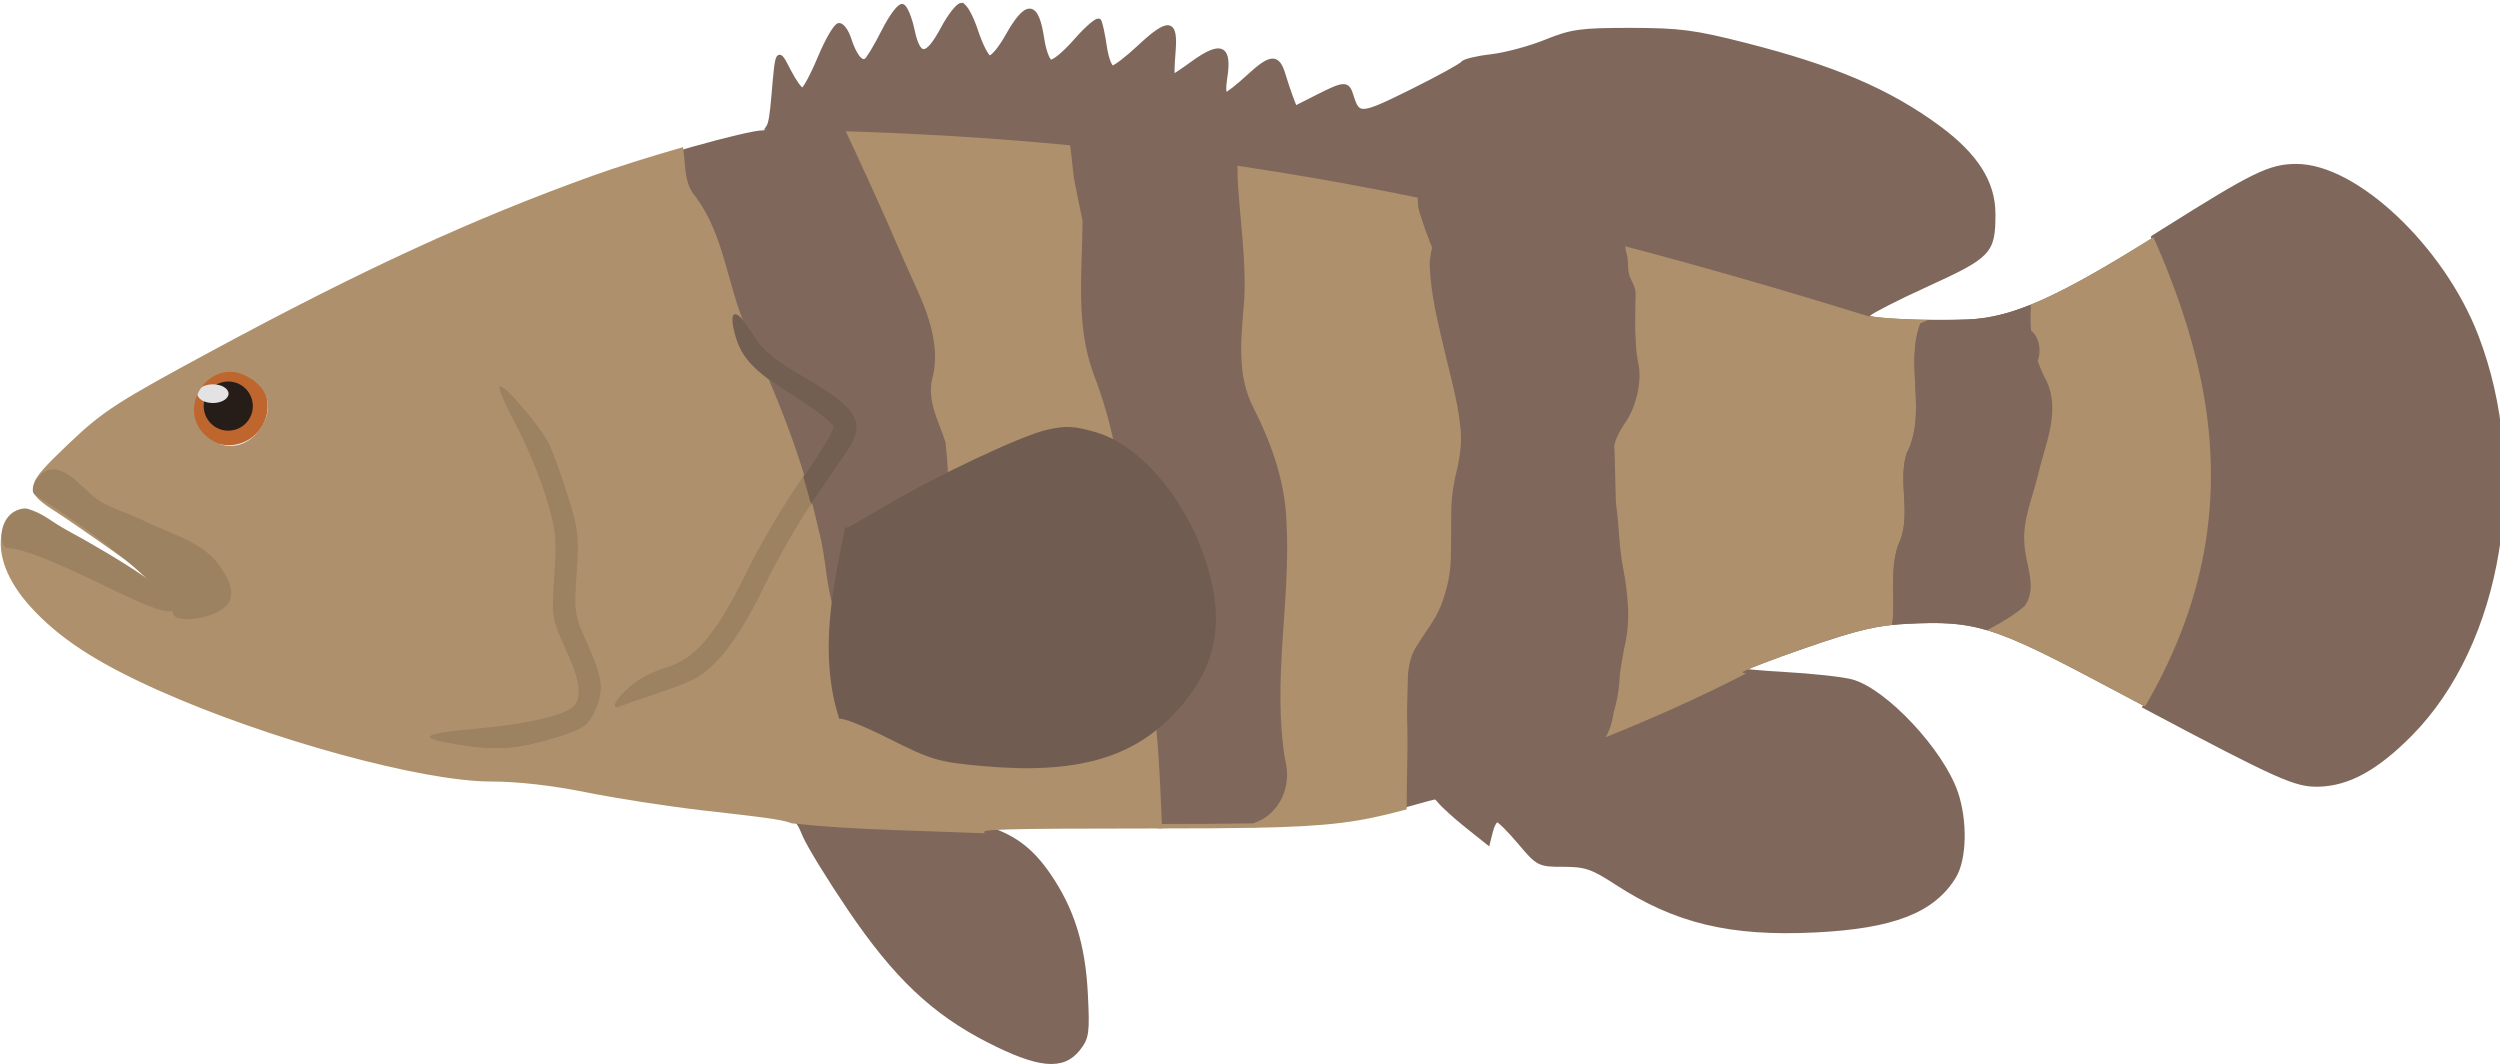 <?xml version="1.0" encoding="UTF-8" standalone="no"?>
<!-- Created with Inkscape (http://www.inkscape.org/) -->

<svg
   width="148.039mm"
   height="63.004mm"
   viewBox="0 0 148.039 63.004"
   version="1.1"
   id="svg5"
   sodipodi:docname="grouper.svg"
   inkscape:version="1.1 (c68e22c387, 2021-05-23)"
   xmlns:inkscape="http://www.inkscape.org/namespaces/inkscape"
   xmlns:sodipodi="http://sodipodi.sourceforge.net/DTD/sodipodi-0.dtd"
   xmlns="http://www.w3.org/2000/svg"
   xmlns:svg="http://www.w3.org/2000/svg">
  <sodipodi:namedview
     id="namedview7"
     pagecolor="#ffffff"
     bordercolor="#666666"
     borderopacity="1.0"
     inkscape:pageshadow="2"
     inkscape:pageopacity="0.0"
     inkscape:pagecheckerboard="0"
     inkscape:document-units="mm"
     showgrid="false"
     inkscape:zoom="0.70710678"
     inkscape:cx="661.14484"
     inkscape:cy="249.60869"
     inkscape:window-width="1920"
     inkscape:window-height="1009"
     inkscape:window-x="-8"
     inkscape:window-y="-8"
     inkscape:window-maximized="1"
     inkscape:current-layer="layer1"
     fit-margin-top="0"
     fit-margin-left="0"
     fit-margin-right="0"
     fit-margin-bottom="0" />
  <defs
     id="defs2" />
  <g
     inkscape:label="Layer 1"
     inkscape:groupmode="layer"
     id="layer1"
     transform="translate(-27.609,-106.608)">
    <path
       id="path21"
       style="fill:#7f685b;fill-opacity:1;stroke:#7f685b;stroke-width:1;stroke-opacity:1"
       d="m 585.373,455.324 c 0.692,1.574 1.393,3.142 2.053,4.742 0.996,2.415 1.95,4.86 2.852,7.334 0.902,2.474 1.749,4.975 2.531,7.508 0.782,2.532 1.498,5.094 2.135,7.686 0.637,2.591 1.195,5.211 1.662,7.861 0.467,2.65 0.842,5.33 1.113,8.039 0.271,2.709 0.437,5.449 0.486,8.217 0.05,2.768 -0.016,5.565 -0.213,8.393 -0.197,2.827 -0.523,5.685 -0.992,8.572 -0.469,2.887 -1.08,5.803 -1.846,8.75 -0.766,2.947 -1.688,5.923 -2.777,8.93 -1.089,3.006 -2.344,6.041 -3.781,9.107 -1.437,3.066 -3.055,6.163 -4.865,9.289 -0.078,0.135 -0.181,0.273 -0.26,0.408 30.114,15.992 33.733,17.53 38.725,17.43 6.658,-0.134 12.956,-3.579 20.539,-11.236 20.158,-20.354 26.487,-58.579 14.742,-89.033 -7.574,-19.641 -26.902,-37.893 -40.127,-37.893 -5.918,0 -9.46,1.729 -29.863,14.576 -0.73,0.459 -1.409,0.88 -2.113,1.32 z"
       transform="scale(0.265)" />
    <path
       id="path2840"
       style="fill:#7f685b;fill-opacity:1;stroke:#7f685b;stroke-width:0.265;stroke-opacity:1"
       d="m 130.271,146.257 c -0.645,0.331 -1.291,0.656 -1.936,0.967 -0.764,0.368 -1.529,0.724 -2.293,1.069 -1.529,0.689 -3.057,1.333 -4.586,1.948 -1.529,0.615 -3.057,1.2 -4.585,1.771 -1.505,0.562 -3.01,1.109 -4.515,1.656 0.198,0.031 0.316,0.151 0.492,0.366 0.228,0.278 0.966,0.946 1.641,1.484 l 1.226,0.978 0.168,-0.668 c 0.092,-0.368 0.266,-0.669 0.386,-0.669 0.12,0 0.72,0.595 1.333,1.323 1.095,1.298 1.143,1.323 2.603,1.323 1.287,0 1.705,0.142 3.108,1.056 3.531,2.3 6.757,3.076 11.778,2.831 4.605,-0.225 6.977,-1.145 8.224,-3.19 0.625,-1.025 0.674,-3.292 0.106,-4.95 -0.848,-2.475 -4.183,-6.037 -6.165,-6.585 -0.533,-0.147 -2.369,-0.347 -4.08,-0.443 -1.328,-0.075 -2.46,-0.182 -2.904,-0.268 z" />
    <path
       style="fill:#957d5d;fill-opacity:0.992;stroke:none;stroke-width:0.265px;stroke-linecap:butt;stroke-linejoin:miter;stroke-opacity:1"
       d="m 53.32,127.407 25.07,-5.426 1.684,10.851 -11.599,17.399 -14.593,2.058 -4.303,-2.058 z"
       id="path59905" />
    <path
       id="path3182"
       style="fill:#7f685b;fill-opacity:1;stroke:none;stroke-width:1;stroke-opacity:1"
       d="m 275.832,430.816 c -0.309,0.462 -0.699,0.611 -1.23,0.611 -3.527,0 -25.593,6.195 -37.965,10.658 -26.908,9.708 -51.041,20.813 -84.783,39.016 -21.475,11.585 -24.399,13.482 -32.127,20.854 -9.666,9.22 -9.773,9.853 -2.482,14.477 3.266,2.071 27.297,18.713 28.26,20.693 0.612,1.257 -20.088,-11.157 -22.768,-12.07 -5.889,-2.007 -16.665,-8.148 -17.625,-3.775 -1.057,4.815 1.124,10.55 6.133,16.121 6.299,7.006 14.627,12.468 28.422,18.641 24.485,10.956 58.845,20.387 74.275,20.387 5.931,0 13.719,0.883 21.25,2.408 6.538,1.324 18.187,3.134 25.887,4.021 12.517,1.443 17.668,1.949 20.145,2.924 3.563,0.379 7.154,0.685 10.775,0.914 3.879,0.245 7.784,0.421 11.701,0.568 6.805,0.256 13.635,0.448 20.43,0.73 -2.327,-0.87 4.743,-1.066 35.1,-1.066 40.569,0 45.697,-0.422 62.283,-5.123 2.839,-0.805 4.22,-1.159 5.139,-1.014 5.688,-2.067 11.378,-4.135 17.066,-6.258 5.777,-2.156 11.553,-4.369 17.33,-6.693 5.777,-2.324 11.555,-4.76 17.332,-7.363 2.889,-1.302 5.777,-2.647 8.666,-4.039 2.439,-1.176 4.879,-2.407 7.318,-3.656 -0.485,-0.093 -0.785,-0.18 -0.785,-0.254 3.1e-4,-0.33 6.413,-2.815 14.25,-5.521 11.479,-3.964 15.871,-4.998 22.586,-5.324 15.487,-0.752 19.104,0.41 46.26,14.869 2.542,1.353 4.563,2.423 6.797,3.609 0.079,-0.135 0.182,-0.273 0.26,-0.408 1.811,-3.126 3.428,-6.223 4.865,-9.289 1.437,-3.066 2.692,-6.101 3.781,-9.107 1.089,-3.006 2.011,-5.983 2.777,-8.93 0.766,-2.947 1.377,-5.863 1.846,-8.75 0.469,-2.887 0.795,-5.745 0.992,-8.572 0.197,-2.828 0.263,-5.624 0.213,-8.393 -0.05,-2.768 -0.215,-5.508 -0.486,-8.217 -0.271,-2.709 -0.647,-5.389 -1.113,-8.039 -0.467,-2.65 -1.025,-5.27 -1.662,-7.861 -0.637,-2.591 -1.353,-5.153 -2.135,-7.686 -0.782,-2.532 -1.63,-5.034 -2.531,-7.508 -0.902,-2.474 -1.856,-4.919 -2.852,-7.334 -0.66,-1.6 -1.361,-3.168 -2.053,-4.742 -21.718,13.562 -31.616,17.927 -41.346,18.346 -8.98,0.386 -22.449,-0.227 -22.449,-1.023 0,-0.042 0.07,-0.114 0.174,-0.201 -4.444,-1.366 -8.895,-2.72 -13.361,-4.057 -4.632,-1.386 -9.279,-2.755 -13.947,-4.102 -4.669,-1.347 -9.359,-2.672 -14.076,-3.973 -4.717,-1.3 -9.462,-2.576 -14.24,-3.822 -4.778,-1.246 -9.59,-2.462 -14.441,-3.646 -4.851,-1.184 -9.741,-2.335 -14.678,-3.449 -4.937,-1.115 -9.919,-2.193 -14.953,-3.23 -5.034,-1.037 -10.122,-2.034 -15.266,-2.986 -2.572,-0.476 -5.158,-0.943 -7.76,-1.396 -2.602,-0.454 -5.219,-0.894 -7.852,-1.324 -2.633,-0.43 -5.281,-0.848 -7.947,-1.254 -2.666,-0.406 -5.349,-0.8 -8.049,-1.18 -2.7,-0.38 -5.418,-0.746 -8.154,-1.1 -2.736,-0.354 -5.49,-0.693 -8.264,-1.02 -2.773,-0.326 -5.565,-0.64 -8.377,-0.938 -2.812,-0.298 -5.645,-0.581 -8.498,-0.85 -2.853,-0.269 -5.725,-0.522 -8.619,-0.76 -2.895,-0.238 -5.812,-0.461 -8.75,-0.668 -2.938,-0.207 -5.898,-0.399 -8.881,-0.574 -2.983,-0.175 -5.99,-0.333 -9.02,-0.475 -3.03,-0.142 -6.082,-0.267 -9.16,-0.375 -3.078,-0.108 -6.179,-0.197 -9.307,-0.27 -3.127,-0.073 -6.281,-0.129 -9.459,-0.166 -0.946,-0.011 -1.911,-0.008 -2.861,-0.016 z m -7.344,41.688 c 0.021,6.6e-4 0.043,0.003 0.065,0.006 0.702,0.091 1.892,1.322 3.383,3.668 2.962,4.662 4.501,5.969 12.643,10.746 11.741,6.889 13.3,9.877 8.672,16.615 -1.28,1.864 -4.874,7.11 -7.986,11.658 -3.112,4.548 -7.84,12.873 -10.508,18.5 -2.868,6.05 -6.703,12.275 -9.383,15.232 -3.892,4.294 -5.718,5.399 -12.914,7.822 -4.61,1.552 -8.943,3.052 -9.631,3.332 -2.392,0.976 -1.228,-1.467 2.084,-4.375 1.834,-1.61 5.429,-3.515 7.99,-4.232 6.538,-1.83 11.307,-7.431 18.002,-21.145 3.062,-6.272 8.756,-15.891 12.652,-21.375 3.896,-5.484 6.957,-10.602 6.803,-11.373 -0.154,-0.771 -4.308,-3.935 -9.23,-7.029 -9.098,-5.72 -11.752,-8.748 -13.031,-14.877 -0.433,-2.074 -0.27,-3.124 0.33,-3.172 0.02,-0.002 0.04,-0.003 0.06,-0.002 z m -112.881,12.373 c 1.241,0.008 2.551,0.316 3.881,1.004 5.669,2.931 6.7,8.482 2.502,13.471 -3.106,3.692 -7.801,4.131 -11.664,1.092 -6.792,-5.343 -2.064,-15.379 5.033,-15.564 0.082,-0.002 0.165,-0.002 0.248,-0.002 z m 60.379,4.225 c 1.289,0.022 8.827,8.82 10.85,12.826 0.833,1.65 2.722,6.825 4.197,11.5 2.402,7.609 2.614,9.443 2.027,17.5 -0.626,8.602 -0.518,9.303 2.432,15.844 3.504,7.769 3.761,10.432 1.475,15.25 -1.383,2.914 -2.551,3.685 -8.25,5.449 -8.525,2.639 -13.115,3.04 -21.102,1.838 -10.881,-1.637 -9.937,-2.526 4.029,-3.793 11.135,-1.01 19.732,-3.166 21.078,-5.287 1.497,-2.359 0.894,-5.759 -2.229,-12.572 -2.971,-6.482 -3.06,-7.075 -2.438,-16.229 0.581,-8.536 0.377,-10.363 -2.004,-18 -1.458,-4.675 -4.437,-11.791 -6.623,-15.814 -2.186,-4.023 -3.813,-7.802 -3.615,-8.396 0.027,-0.081 0.086,-0.117 0.172,-0.115 z"
       transform="scale(0.265)"
       sodipodi:nodetypes="sssssssssssssscsscsscsssscsscscssssssssssssscsscssssssssssssssssssssssscssssssssssssssssssssscssssscssssssssssssssss" />
    <circle
       style="fill:#e7e7e7;fill-opacity:1;stroke:none;stroke-width:0;stroke-linecap:round;stroke-linejoin:round;stroke-opacity:1;paint-order:stroke fill markers"
       id="path67798"
       cx="41.077"
       cy="130.704"
       r="2.514" />
    <circle
       style="fill:#be662e;fill-opacity:1;stroke:none;stroke-width:0;stroke-linecap:round;stroke-linejoin:round;stroke-opacity:1;paint-order:stroke fill markers"
       id="path67798-8"
       cx="41.143"
       cy="130.655"
       r="2.315" />
    <circle
       style="fill:#261d18;fill-opacity:1;stroke:none;stroke-width:0;stroke-linecap:round;stroke-linejoin:round;stroke-opacity:1;paint-order:stroke fill markers"
       id="path67798-8-1"
       cx="41.126"
       cy="130.655"
       r="1.455" />
    <ellipse
       style="fill:#e3e3e3;fill-opacity:1;stroke:none;stroke-width:0;stroke-linecap:round;stroke-linejoin:round;stroke-opacity:1;paint-order:stroke fill markers"
       id="path67798-8-1-9"
       cx="40.217"
       cy="129.919"
       rx="0.926"
       ry="0.554" />
    <path
       id="path1869"
       style="fill:#7f685b;fill-opacity:1;stroke:#7f685b;stroke-width:0.265;stroke-opacity:1"
       d="m 85.759,155.573 c -1.798,-0.075 -3.605,-0.126 -5.405,-0.193 -1.036,-0.039 -2.07,-0.086 -3.096,-0.15 -0.958,-0.06 -1.908,-0.141 -2.851,-0.242 0.542,0.213 0.602,0.512 0.866,1.108 0.281,0.636 1.481,2.586 2.665,4.334 2.706,3.993 4.947,6.117 8.209,7.785 h 5.16e-4 c 2.967,1.516 4.386,1.652 5.297,0.504 0.526,-0.663 0.566,-0.95 0.451,-3.241 -0.147,-2.929 -0.803,-5.024 -2.213,-7.074 -1.041,-1.513 -2.12,-2.303 -3.816,-2.794 -0.044,-0.013 -0.076,-0.025 -0.107,-0.036 z" />
    <path
       id="path85253"
       style="fill:#ae916c;fill-opacity:1;stroke:none;stroke-width:1;stroke-opacity:1"
       d="m 526.994,541.949 c 0.078,-0.578 0.153,-1.156 0.193,-1.738 0.053,-0.765 0.079,-1.535 0.088,-2.305 0.018,-1.54 -0.026,-3.085 -0.039,-4.625 -0.007,-0.77 -0.006,-1.539 0.016,-2.305 0.021,-0.766 0.062,-1.53 0.135,-2.289 0.073,-0.759 0.177,-1.513 0.326,-2.262 0.149,-0.749 0.342,-1.492 0.59,-2.229 0.202,-0.405 0.378,-0.813 0.531,-1.225 0.153,-0.411 0.284,-0.826 0.395,-1.242 0.111,-0.417 0.201,-0.837 0.275,-1.258 0.074,-0.421 0.131,-0.845 0.174,-1.27 0.086,-0.85 0.116,-1.705 0.113,-2.566 -0.003,-0.861 -0.039,-1.727 -0.084,-2.594 -0.045,-0.867 -0.101,-1.736 -0.143,-2.604 -0.041,-0.868 -0.068,-1.735 -0.059,-2.598 0.009,-0.863 0.054,-1.722 0.16,-2.574 0.053,-0.426 0.121,-0.851 0.207,-1.273 0.086,-0.423 0.19,-0.843 0.314,-1.262 0.297,-0.573 0.557,-1.151 0.781,-1.734 0.224,-0.583 0.414,-1.17 0.574,-1.762 0.161,-0.592 0.291,-1.187 0.396,-1.787 0.106,-0.6 0.188,-1.204 0.248,-1.811 0.06,-0.606 0.1,-1.215 0.123,-1.826 0.023,-0.612 0.029,-1.226 0.025,-1.842 -0.008,-1.231 -0.063,-2.471 -0.127,-3.711 -0.064,-1.24 -0.138,-2.481 -0.186,-3.721 -0.048,-1.239 -0.069,-2.475 -0.027,-3.703 0.021,-0.614 0.059,-1.226 0.115,-1.836 0.057,-0.61 0.133,-1.217 0.234,-1.82 0.102,-0.604 0.229,-1.204 0.385,-1.801 0.156,-0.597 0.34,-1.189 0.559,-1.777 0.628,-0.28 1.257,-0.56 1.885,-0.84 -7.019,-0.1 -13.596,-0.56 -13.596,-1.115 0,-0.042 0.07,-0.114 0.174,-0.201 -4.444,-1.366 -8.895,-2.72 -13.361,-4.057 -4.632,-1.386 -9.279,-2.755 -13.947,-4.102 -4.669,-1.347 -9.359,-2.672 -14.076,-3.973 -4.352,-1.2 -8.734,-2.372 -13.137,-3.525 0.033,0.172 0.078,0.332 0.102,0.516 0.117,0.911 0.388,1.772 0.549,2.672 0.068,0.596 0.079,1.197 0.107,1.797 0.029,0.6 0.075,1.197 0.213,1.785 0.134,0.486 0.335,0.942 0.549,1.393 0.214,0.451 0.441,0.897 0.629,1.363 0.065,0.222 0.15,0.439 0.193,0.666 0.119,0.619 0.12,1.249 0.098,1.881 -0.023,0.632 -0.069,1.264 -0.045,1.887 -0.026,2.102 -0.076,4.207 0.004,6.309 0.043,0.972 0.081,1.944 0.154,2.914 0.074,0.97 0.184,1.937 0.371,2.895 0.076,0.404 0.273,1.421 0.32,1.824 0.086,0.746 0.097,1.498 0.057,2.248 -0.041,0.75 -0.133,1.499 -0.252,2.236 -0.133,0.72 -0.292,1.433 -0.482,2.135 -0.19,0.702 -0.411,1.392 -0.672,2.066 -0.261,0.675 -0.561,1.334 -0.906,1.973 -0.345,0.638 -0.736,1.255 -1.18,1.848 -0.388,0.639 -0.783,1.281 -1.131,1.947 -0.174,0.333 -0.335,0.673 -0.479,1.02 -0.143,0.347 -0.268,0.701 -0.367,1.066 -0.07,0.259 -0.126,0.52 -0.176,0.783 0.058,0.653 0.1,1.308 0.109,1.967 0.083,3.473 0.18,6.945 0.27,10.418 0.151,1.468 0.311,2.935 0.48,4.402 0.141,1.775 0.259,3.557 0.43,5.332 0.085,0.887 0.183,1.772 0.305,2.654 0.121,0.883 0.265,1.762 0.441,2.637 0.275,1.423 0.499,2.854 0.676,4.291 0.176,1.437 0.305,2.879 0.387,4.326 0.033,0.755 0.044,1.509 0.029,2.262 -0.015,0.753 -0.055,1.503 -0.121,2.252 -0.066,0.749 -0.16,1.495 -0.281,2.238 -0.122,0.743 -0.272,1.483 -0.453,2.219 -0.372,1.996 -0.721,3.994 -1.023,6 -0.009,0.496 -0.027,0.992 -0.062,1.488 -0.1,1.194 -0.251,2.38 -0.465,3.555 -0.214,1.175 -0.491,2.337 -0.844,3.482 -0.109,0.615 -0.221,1.229 -0.34,1.842 -0.182,0.739 -0.422,1.455 -0.705,2.152 -0.208,0.512 -0.46,1.005 -0.709,1.5 5.123,-2.084 10.246,-4.244 15.369,-6.553 2.889,-1.302 5.777,-2.647 8.666,-4.039 2.439,-1.176 4.879,-2.407 7.318,-3.656 -0.485,-0.093 -0.785,-0.18 -0.785,-0.254 3.1e-4,-0.33 6.413,-2.815 14.25,-5.521 9.43,-3.257 14.084,-4.523 19.166,-5.057 z"
       transform="scale(0.265)" />
    <path
       id="path90616"
       style="fill:#7f685b;fill-opacity:1;stroke:none;stroke-width:1;stroke-opacity:1"
       d="m 548.188,543.125 c 0.443,-0.237 0.888,-0.471 1.328,-0.713 0.631,-0.346 1.258,-0.698 1.877,-1.061 0.618,-0.363 1.229,-0.737 1.826,-1.125 0.598,-0.388 1.183,-0.791 1.752,-1.215 0.569,-0.423 1.12,-0.866 1.652,-1.334 0.183,-0.255 0.344,-0.514 0.484,-0.777 0.141,-0.263 0.261,-0.529 0.363,-0.799 0.102,-0.27 0.186,-0.543 0.254,-0.818 0.068,-0.276 0.117,-0.553 0.154,-0.834 0.074,-0.561 0.092,-1.134 0.068,-1.711 -0.024,-0.577 -0.087,-1.16 -0.176,-1.746 -0.177,-1.173 -0.453,-2.358 -0.697,-3.529 -0.122,-0.586 -0.236,-1.167 -0.326,-1.742 -0.09,-0.575 -0.156,-1.145 -0.182,-1.703 -0.067,-0.7 -0.086,-1.395 -0.066,-2.086 0.02,-0.691 0.078,-1.379 0.168,-2.062 0.09,-0.684 0.211,-1.365 0.354,-2.043 0.142,-0.678 0.306,-1.354 0.484,-2.027 0.357,-1.348 0.768,-2.688 1.166,-4.027 0.398,-1.34 0.783,-2.678 1.086,-4.021 0.39,-1.63 0.883,-3.285 1.357,-4.957 0.237,-0.836 0.469,-1.676 0.682,-2.518 0.212,-0.842 0.405,-1.686 0.562,-2.531 0.158,-0.845 0.281,-1.692 0.354,-2.537 0.036,-0.423 0.059,-0.845 0.068,-1.268 0.009,-0.422 0.004,-0.842 -0.018,-1.264 -0.022,-0.421 -0.059,-0.842 -0.115,-1.262 -0.056,-0.42 -0.13,-0.839 -0.225,-1.258 -0.095,-0.418 -0.209,-0.836 -0.346,-1.252 -0.137,-0.416 -0.296,-0.832 -0.479,-1.246 -0.414,-0.774 -0.796,-1.558 -1.143,-2.35 -0.347,-0.792 -0.659,-1.591 -0.938,-2.398 0.117,-0.299 0.207,-0.611 0.273,-0.928 0.066,-0.317 0.107,-0.64 0.125,-0.965 0.018,-0.325 0.015,-0.651 -0.012,-0.973 -0.026,-0.322 -0.074,-0.638 -0.143,-0.945 -0.069,-0.308 -0.158,-0.606 -0.266,-0.889 -0.108,-0.283 -0.235,-0.55 -0.379,-0.797 -0.144,-0.247 -0.305,-0.473 -0.482,-0.674 -0.178,-0.2 -0.372,-0.375 -0.58,-0.518 -0.076,-0.78 -0.121,-1.565 -0.135,-2.357 -0.013,-0.792 0.005,-1.592 0.059,-2.396 0.02,-0.385 -0.003,-0.74 -0.045,-1.082 -5.327,2.152 -9.634,3.099 -13.908,3.283 -2.711,0.117 -5.819,0.135 -8.854,0.092 -0.628,0.28 -1.257,0.56 -1.885,0.84 -0.219,0.588 -0.403,1.181 -0.559,1.777 -0.156,0.597 -0.283,1.197 -0.385,1.801 -0.102,0.604 -0.178,1.211 -0.234,1.82 -0.057,0.61 -0.094,1.222 -0.115,1.836 -0.042,1.228 -0.02,2.464 0.027,3.703 0.048,1.239 0.121,2.48 0.186,3.721 0.064,1.24 0.119,2.48 0.127,3.711 0.004,0.616 -0.002,1.23 -0.025,1.842 -0.023,0.612 -0.063,1.22 -0.123,1.826 -0.06,0.606 -0.142,1.211 -0.248,1.811 -0.106,0.6 -0.236,1.195 -0.396,1.787 -0.161,0.592 -0.35,1.179 -0.574,1.762 -0.224,0.583 -0.484,1.162 -0.781,1.734 -0.125,0.418 -0.229,0.839 -0.314,1.262 -0.086,0.423 -0.154,0.847 -0.207,1.273 -0.106,0.852 -0.151,1.711 -0.16,2.574 -0.009,0.863 0.017,1.73 0.059,2.598 0.041,0.868 0.097,1.736 0.143,2.604 0.045,0.867 0.081,1.733 0.084,2.594 0.003,0.861 -0.027,1.717 -0.113,2.566 -0.043,0.425 -0.1,0.848 -0.174,1.27 -0.074,0.421 -0.165,0.841 -0.275,1.258 -0.111,0.417 -0.241,0.831 -0.395,1.242 -0.153,0.411 -0.33,0.819 -0.531,1.225 -0.248,0.736 -0.441,1.48 -0.59,2.229 -0.149,0.749 -0.253,1.503 -0.326,2.262 -0.073,0.759 -0.114,1.523 -0.135,2.289 -0.021,0.766 -0.022,1.535 -0.016,2.305 0.013,1.54 0.058,3.085 0.039,4.625 -0.009,0.77 -0.035,1.539 -0.088,2.305 -0.04,0.582 -0.116,1.16 -0.193,1.738 1.104,-0.116 2.222,-0.209 3.42,-0.268 7.327,-0.356 12.011,-0.263 17.773,1.443 z"
       transform="scale(0.265)" />
    <path
       id="path90614"
       style="fill:#ae916c;fill-opacity:1;stroke:none;stroke-width:1;stroke-opacity:1"
       d="m 585.373,455.324 c -12.178,7.605 -20.638,12.316 -27.438,15.062 0.042,0.342 0.065,0.697 0.045,1.082 -0.053,0.805 -0.072,1.604 -0.059,2.396 0.013,0.792 0.059,1.578 0.135,2.357 0.208,0.143 0.402,0.317 0.58,0.518 0.178,0.2 0.338,0.427 0.482,0.674 0.144,0.247 0.271,0.514 0.379,0.797 0.108,0.283 0.197,0.581 0.266,0.889 0.069,0.308 0.116,0.624 0.143,0.945 0.026,0.322 0.03,0.648 0.012,0.973 -0.018,0.325 -0.059,0.648 -0.125,0.965 -0.066,0.317 -0.157,0.629 -0.273,0.928 0.278,0.808 0.591,1.607 0.938,2.398 0.347,0.792 0.728,1.575 1.143,2.35 0.183,0.414 0.342,0.83 0.479,1.246 0.137,0.416 0.251,0.834 0.346,1.252 0.095,0.418 0.168,0.838 0.225,1.258 0.056,0.42 0.094,0.841 0.115,1.262 0.022,0.421 0.027,0.842 0.018,1.264 -0.009,0.422 -0.032,0.845 -0.068,1.268 -0.072,0.845 -0.196,1.692 -0.354,2.537 -0.158,0.845 -0.35,1.689 -0.562,2.531 -0.212,0.842 -0.445,1.682 -0.682,2.518 -0.474,1.672 -0.967,3.327 -1.357,4.957 -0.303,1.344 -0.688,2.682 -1.086,4.021 -0.398,1.34 -0.81,2.68 -1.166,4.027 -0.178,0.674 -0.342,1.349 -0.484,2.027 -0.142,0.678 -0.264,1.359 -0.354,2.043 -0.09,0.684 -0.148,1.371 -0.168,2.062 -0.02,0.691 -4.4e-4,1.386 0.066,2.086 0.026,0.559 0.092,1.128 0.182,1.703 0.09,0.575 0.204,1.157 0.326,1.742 0.244,1.171 0.52,2.356 0.697,3.529 0.089,0.586 0.152,1.169 0.176,1.746 0.024,0.577 0.006,1.149 -0.068,1.711 -0.037,0.281 -0.087,0.558 -0.154,0.834 -0.068,0.276 -0.152,0.549 -0.254,0.818 -0.102,0.27 -0.223,0.536 -0.363,0.799 -0.141,0.263 -0.301,0.522 -0.484,0.777 -0.532,0.468 -1.084,0.911 -1.652,1.334 -0.569,0.423 -1.154,0.827 -1.752,1.215 -0.598,0.388 -1.208,0.762 -1.826,1.125 -0.618,0.363 -1.246,0.714 -1.877,1.061 -0.44,0.241 -0.885,0.475 -1.328,0.713 6.418,1.9 14.177,5.807 28.486,13.426 2.542,1.353 4.563,2.423 6.797,3.609 0.079,-0.135 0.182,-0.273 0.26,-0.408 1.811,-3.126 3.428,-6.223 4.865,-9.289 1.437,-3.066 2.692,-6.101 3.781,-9.107 1.089,-3.006 2.011,-5.983 2.777,-8.93 0.766,-2.947 1.377,-5.863 1.846,-8.75 0.469,-2.887 0.795,-5.745 0.992,-8.572 0.197,-2.827 0.263,-5.624 0.213,-8.393 -0.05,-2.768 -0.215,-5.508 -0.486,-8.217 -0.271,-2.709 -0.647,-5.389 -1.113,-8.039 -0.467,-2.65 -1.025,-5.27 -1.662,-7.861 -0.637,-2.591 -1.353,-5.153 -2.135,-7.686 -0.782,-2.532 -1.63,-5.034 -2.531,-7.508 -0.902,-2.474 -1.856,-4.919 -2.852,-7.334 -0.66,-1.6 -1.361,-3.168 -2.053,-4.742 z"
       transform="scale(0.265)" />
    <path
       id="path85561"
       style="fill:#ae916c;fill-opacity:1;stroke:#ae916c;stroke-width:1;stroke-opacity:1"
       d="m 420.502,445.854 c -4.529,-0.924 -9.095,-1.819 -13.713,-2.674 -2.572,-0.476 -5.158,-0.943 -7.76,-1.396 -2.602,-0.454 -5.219,-0.894 -7.852,-1.324 -2.633,-0.43 -5.281,-0.848 -7.947,-1.254 -0.679,-0.103 -1.369,-0.199 -2.051,-0.301 0.041,1.521 0.029,3.045 0.129,4.564 0.184,2.806 0.444,5.609 0.697,8.414 0.253,2.805 0.499,5.611 0.652,8.42 0.153,2.809 0.214,5.621 0.1,8.439 -0.15,2.066 -0.35,4.165 -0.502,6.268 -0.152,2.103 -0.254,4.212 -0.211,6.303 0.022,1.045 0.078,2.084 0.186,3.117 0.107,1.033 0.265,2.06 0.482,3.074 0.218,1.015 0.497,2.018 0.85,3.008 0.353,0.99 0.778,1.968 1.291,2.928 0.997,1.984 1.934,4.005 2.781,6.061 0.848,2.055 1.608,4.144 2.252,6.266 0.644,2.122 1.174,4.275 1.561,6.459 0.387,2.184 0.631,4.397 0.707,6.639 0.126,2.207 0.17,4.413 0.156,6.621 -0.013,2.208 -0.083,4.417 -0.188,6.625 -0.208,4.417 -0.55,8.834 -0.834,13.25 -0.142,2.208 -0.269,4.416 -0.357,6.623 -0.089,2.207 -0.139,4.414 -0.127,6.619 0.012,2.206 0.087,4.41 0.248,6.613 0.161,2.204 0.409,4.406 0.768,6.607 0.212,0.79 0.351,1.585 0.42,2.377 0.069,0.792 0.067,1.581 -0.002,2.355 -0.069,0.774 -0.207,1.535 -0.41,2.271 -0.203,0.737 -0.472,1.45 -0.805,2.129 -0.333,0.679 -0.729,1.324 -1.188,1.926 -0.458,0.602 -0.978,1.16 -1.557,1.664 -0.579,0.505 -1.217,0.956 -1.912,1.344 -0.643,0.358 -1.347,0.647 -2.086,0.889 16.995,-0.316 23.614,-1.28 33.736,-4.01 0.001,-0.266 0.014,-0.535 0.008,-0.791 0.007,-0.832 0.006,-1.664 0.008,-2.496 0.017,-1.056 0.047,-2.112 0.039,-3.168 0.004,-1.454 0.065,-2.907 0.076,-4.361 0.038,-2.174 0.079,-4.35 0.014,-6.523 -0.028,-1.751 -0.102,-3.501 -0.049,-5.252 0.05,-2.337 0.107,-4.673 0.176,-7.01 0.05,-0.631 0.121,-1.256 0.223,-1.871 0.102,-0.615 0.236,-1.22 0.408,-1.812 0.172,-0.593 0.384,-1.174 0.645,-1.738 0.26,-0.564 0.569,-1.113 0.936,-1.643 0.885,-1.439 1.871,-2.82 2.793,-4.236 0.461,-0.708 0.905,-1.426 1.314,-2.164 0.409,-0.738 0.783,-1.496 1.1,-2.287 0.314,-0.819 0.6,-1.649 0.855,-2.486 0.255,-0.838 0.481,-1.683 0.668,-2.537 0.187,-0.854 0.337,-1.716 0.445,-2.584 0.109,-0.868 0.175,-1.744 0.195,-2.625 0.074,-1.966 0.08,-3.933 0.08,-5.9 -1.2e-4,-1.967 -0.006,-3.934 0.045,-5.9 0.077,-1.465 0.229,-2.901 0.455,-4.326 0.226,-1.425 0.524,-2.838 0.891,-4.26 0.167,-0.779 0.318,-1.561 0.443,-2.344 0.125,-0.783 0.223,-1.568 0.287,-2.355 0.064,-0.787 0.093,-1.577 0.076,-2.369 -0.017,-0.792 -0.079,-1.585 -0.195,-2.381 -0.233,-1.917 -0.249,-2.299 -0.615,-4.252 -0.348,-1.857 -0.772,-3.697 -1.217,-5.533 -0.444,-1.836 -0.909,-3.669 -1.336,-5.508 -0.41,-1.747 -0.835,-3.495 -1.244,-5.248 -0.409,-1.753 -0.802,-3.512 -1.146,-5.277 -0.345,-1.765 -0.643,-3.536 -0.861,-5.318 -0.109,-0.891 -0.198,-1.787 -0.264,-2.684 -0.066,-0.897 -0.108,-1.796 -0.123,-2.699 0.126,-0.84 0.21,-1.687 0.379,-2.52 0.044,-0.214 0.096,-0.426 0.148,-0.637 -0.055,-0.155 -0.111,-0.31 -0.166,-0.465 -0.021,-0.06 -0.045,-0.118 -0.066,-0.178 -0.126,-0.288 -0.309,-0.557 -0.369,-0.865 -0.011,-0.059 -0.026,-0.126 -0.039,-0.193 -0.234,-0.578 -0.474,-1.152 -0.695,-1.734 -0.402,-1.16 -0.768,-2.333 -1.16,-3.496 -0.157,-0.402 -0.284,-0.811 -0.385,-1.227 -0.101,-0.415 -0.176,-0.837 -0.229,-1.264 -0.081,-0.795 -0.059,-1.595 -0.062,-2.393 0,-6.5e-4 1e-5,-0.001 0,-0.002 z"
       transform="scale(0.265)" />
    <path
       id="path85418"
       style="fill:#ae916c;fill-opacity:1;stroke:#ae916c;stroke-width:1;stroke-opacity:1"
       d="m 342.508,434.18 c -0.207,-0.02 -0.412,-0.041 -0.619,-0.06 -2.853,-0.268 -5.725,-0.522 -8.619,-0.76 -2.895,-0.238 -5.812,-0.461 -8.75,-0.668 -2.938,-0.207 -5.898,-0.399 -8.881,-0.574 -2.983,-0.175 -5.99,-0.333 -9.02,-0.475 -3.03,-0.142 -6.082,-0.267 -9.16,-0.375 -1.311,-0.046 -2.645,-0.076 -3.965,-0.115 0.794,1.684 1.59,3.367 2.375,5.057 1.168,2.516 2.326,5.038 3.473,7.564 1.146,2.527 2.282,5.057 3.406,7.594 1.124,2.537 2.235,5.08 3.336,7.627 0.45,1.07 0.929,2.143 1.418,3.221 0.489,1.078 0.99,2.16 1.482,3.248 0.493,1.088 0.979,2.182 1.439,3.283 0.461,1.102 0.896,2.21 1.289,3.328 0.197,0.559 0.384,1.12 0.557,1.684 0.173,0.563 0.332,1.129 0.477,1.697 0.145,0.568 0.276,1.139 0.389,1.713 0.112,0.574 0.208,1.149 0.283,1.729 0.075,0.579 0.13,1.161 0.164,1.746 0.034,0.585 0.047,1.174 0.035,1.766 -0.012,0.591 -0.047,1.185 -0.109,1.783 -0.062,0.598 -0.151,1.2 -0.268,1.805 -0.109,0.344 -0.199,0.684 -0.273,1.02 -0.074,0.336 -0.131,0.667 -0.174,0.996 -0.043,0.329 -0.07,0.656 -0.084,0.979 -0.014,0.323 -0.014,0.641 -0.002,0.959 0.012,0.318 0.037,0.634 0.072,0.947 0.035,0.313 0.081,0.624 0.137,0.934 0.111,0.619 0.259,1.231 0.434,1.84 0.174,0.609 0.375,1.213 0.59,1.818 0.215,0.605 0.446,1.209 0.678,1.816 0.232,0.608 0.467,1.218 0.693,1.834 0.227,0.616 0.445,1.239 0.643,1.871 0.104,0.977 0.202,1.964 0.289,2.959 0.087,0.995 0.161,1.998 0.215,3.004 0.054,1.006 0.088,2.015 0.094,3.023 0.006,1.008 -0.015,2.016 -0.072,3.02 -0.057,1.003 -0.15,2.002 -0.285,2.992 -0.068,0.495 -0.144,0.987 -0.234,1.477 -0.09,0.49 -0.192,0.979 -0.307,1.463 -0.114,0.484 -0.242,0.964 -0.383,1.441 -0.141,0.477 -0.294,0.95 -0.463,1.42 -0.169,0.469 -0.352,0.936 -0.551,1.396 -0.199,0.461 -0.414,0.916 -0.645,1.367 -0.261,0.313 -0.546,0.603 -0.854,0.871 -0.307,0.269 -0.635,0.516 -0.979,0.75 -0.343,0.234 -0.701,0.452 -1.07,0.66 -0.369,0.208 -0.75,0.405 -1.135,0.598 -0.769,0.385 -1.559,0.748 -2.328,1.127 -0.385,0.19 -0.764,0.383 -1.133,0.586 -0.369,0.203 -0.729,0.415 -1.072,0.641 0.086,0.436 0.148,0.851 0.184,1.246 0.036,0.395 0.046,0.771 0.027,1.127 -0.018,0.356 -0.065,0.694 -0.143,1.014 -0.077,0.32 -0.187,0.622 -0.328,0.908 -0.141,0.286 -0.314,0.555 -0.523,0.809 -0.209,0.254 -0.454,0.492 -0.736,0.717 -0.282,0.225 -0.602,0.435 -0.961,0.633 -0.359,0.197 -0.758,0.382 -1.199,0.555 -0.221,0.072 -0.451,0.172 -0.688,0.291 -0.237,0.119 -0.48,0.26 -0.729,0.416 -0.498,0.313 -1.017,0.691 -1.547,1.092 -0.529,0.401 -1.069,0.827 -1.605,1.236 -0.537,0.41 -1.073,0.802 -1.594,1.141 -0.26,0.169 -0.516,0.325 -0.768,0.461 -0.251,0.136 -0.498,0.254 -0.738,0.348 -0.24,0.094 -0.472,0.164 -0.697,0.205 -0.225,0.041 -0.443,0.051 -0.65,0.029 -0.207,-0.022 -0.405,-0.077 -0.592,-0.172 -0.187,-0.095 -0.362,-0.227 -0.525,-0.404 -0.163,-0.177 -0.313,-0.398 -0.449,-0.668 -0.136,-0.27 -0.259,-0.589 -0.365,-0.961 -0.279,-0.761 -0.52,-1.53 -0.732,-2.307 -0.212,-0.777 -0.395,-1.561 -0.557,-2.35 -0.162,-0.789 -0.305,-1.582 -0.434,-2.379 -0.129,-0.797 -0.245,-1.598 -0.357,-2.398 -0.226,-1.602 -0.436,-3.208 -0.699,-4.803 -0.132,-0.797 -0.277,-1.591 -0.443,-2.381 -0.167,-0.79 -0.355,-1.575 -0.574,-2.354 -0.407,-1.901 -0.86,-3.79 -1.346,-5.668 -0.003,0.005 -0.005,0.007 -0.008,0.012 -3.112,4.548 -7.84,12.873 -10.508,18.5 -2.868,6.05 -6.703,12.275 -9.383,15.232 -3.892,4.294 -5.718,5.399 -12.914,7.822 -4.61,1.552 -8.943,3.052 -9.631,3.332 -2.392,0.976 -1.228,-1.467 2.084,-4.375 1.834,-1.61 5.429,-3.515 7.99,-4.232 6.538,-1.83 11.307,-7.431 18.002,-21.145 3.055,-6.257 8.728,-15.844 12.623,-21.334 -0.558,-1.837 -1.144,-3.666 -1.762,-5.484 -0.644,-1.894 -1.317,-3.779 -2.016,-5.654 -0.699,-1.876 -1.423,-3.743 -2.168,-5.602 -0.745,-1.859 -1.51,-3.711 -2.291,-5.555 -0.032,-0.075 -0.066,-0.148 -0.098,-0.223 -4.447,-3.459 -6.154,-6.294 -7.096,-10.803 -0.433,-2.074 -0.27,-3.124 0.33,-3.172 0.02,-0.002 0.04,-0.003 0.06,-0.002 v -0.002 c 0.021,6.4e-4 0.043,0.003 0.065,0.008 0.209,0.027 0.474,0.189 0.766,0.418 -0.107,-0.286 -0.22,-0.57 -0.322,-0.857 -0.439,-1.234 -0.837,-2.483 -1.215,-3.742 -0.756,-2.519 -1.429,-5.073 -2.168,-7.596 -0.369,-1.261 -0.756,-2.514 -1.178,-3.752 -0.211,-0.619 -0.431,-1.234 -0.662,-1.844 -0.231,-0.61 -0.472,-1.216 -0.729,-1.814 -0.256,-0.599 -0.527,-1.192 -0.812,-1.777 -0.286,-0.586 -0.586,-1.164 -0.906,-1.734 -0.32,-0.57 -0.658,-1.132 -1.018,-1.686 -0.359,-0.553 -0.74,-1.097 -1.143,-1.631 -0.219,-0.255 -0.418,-0.516 -0.598,-0.783 -0.18,-0.267 -0.341,-0.539 -0.486,-0.816 -0.145,-0.278 -0.274,-0.561 -0.389,-0.848 -0.115,-0.287 -0.216,-0.58 -0.305,-0.875 -0.178,-0.59 -0.309,-1.194 -0.41,-1.809 -0.101,-0.614 -0.173,-1.239 -0.232,-1.867 -0.06,-0.628 -0.108,-1.258 -0.162,-1.889 -0.051,-0.6 -0.11,-1.2 -0.188,-1.793 -6.858,1.974 -14.253,4.283 -19.76,6.27 -26.908,9.708 -51.041,20.813 -84.783,39.016 -21.475,11.585 -24.399,13.482 -32.127,20.854 -9.666,9.22 -9.773,9.853 -2.482,14.477 3.266,2.071 27.296,18.714 28.26,20.693 0.612,1.257 -20.088,-11.157 -22.768,-12.07 -5.889,-2.007 -16.665,-8.148 -17.625,-3.775 -1.057,4.815 1.124,10.55 6.133,16.121 6.299,7.006 14.627,12.468 28.422,18.641 24.485,10.956 58.845,20.387 74.275,20.387 5.931,0 13.719,0.883 21.25,2.408 6.538,1.324 18.187,3.134 25.887,4.021 12.517,1.443 17.668,1.949 20.145,2.924 3.563,0.379 7.154,0.685 10.775,0.914 3.879,0.245 7.784,0.421 11.701,0.568 6.805,0.256 13.635,0.448 20.43,0.73 -2.327,-0.87 4.743,-1.066 35.1,-1.066 1.524,0 2.675,-0.006 4.102,-0.008 -0.24,-6.039 -0.493,-12.082 -0.949,-18.107 -0.235,-3.096 -0.521,-6.188 -0.887,-9.271 -0.365,-3.083 -0.809,-6.159 -1.355,-9.223 -0.145,-1.389 -0.342,-2.769 -0.578,-4.143 -0.236,-1.373 -0.511,-2.741 -0.807,-4.104 -0.591,-2.725 -1.271,-5.433 -1.916,-8.146 -0.645,-2.713 -1.253,-5.432 -1.703,-8.176 -0.225,-1.372 -0.411,-2.75 -0.541,-4.137 -0.13,-1.387 -0.203,-2.782 -0.207,-4.189 -0.033,-2.701 -0.205,-5.391 -0.504,-8.062 -0.299,-2.672 -0.726,-5.326 -1.27,-7.957 -0.543,-2.632 -1.204,-5.241 -1.969,-7.82 -0.765,-2.579 -1.635,-5.129 -2.6,-7.645 -0.506,-1.376 -0.926,-2.764 -1.271,-4.162 -0.346,-1.398 -0.619,-2.806 -0.832,-4.223 -0.213,-1.417 -0.367,-2.841 -0.475,-4.271 -0.108,-1.43 -0.17,-2.867 -0.199,-4.307 -0.059,-2.878 0.009,-5.77 0.1,-8.656 0.09,-2.886 0.201,-5.767 0.223,-8.625 -0.618,-3.037 -1.276,-6.061 -1.848,-9.1 -0.286,-1.519 -0.551,-3.043 -0.777,-4.572 -0.189,-1.275 -0.33,-2.558 -0.457,-3.844 z m -186.9,50.697 c 1.241,0.008 2.551,0.316 3.881,1.004 5.669,2.931 6.7,8.482 2.502,13.471 -3.106,3.692 -7.801,4.131 -11.664,1.092 -6.792,-5.343 -2.064,-15.379 5.033,-15.564 0.082,-0.002 0.165,-0.002 0.248,-0.002 z m 60.379,4.225 c 1.289,0.023 8.827,8.82 10.85,12.826 0.833,1.65 2.722,6.825 4.197,11.5 2.402,7.609 2.614,9.443 2.027,17.5 -0.626,8.602 -0.518,9.303 2.432,15.844 3.504,7.769 3.761,10.432 1.475,15.25 -1.383,2.914 -2.551,3.685 -8.25,5.449 -8.525,2.639 -13.115,3.04 -21.102,1.838 -10.881,-1.637 -9.937,-2.526 4.029,-3.793 11.135,-1.01 19.732,-3.166 21.078,-5.287 1.497,-2.359 0.894,-5.759 -2.229,-12.572 -2.971,-6.482 -3.06,-7.075 -2.438,-16.229 0.581,-8.536 0.377,-10.363 -2.004,-18 -1.458,-4.675 -4.437,-11.791 -6.623,-15.814 -2.186,-4.023 -3.813,-7.802 -3.615,-8.396 0.027,-0.081 0.086,-0.117 0.172,-0.115 z m 88.191,43.9 c -0.243,0.035 -0.365,0.088 -0.412,0.139 -0.024,0.025 -0.028,0.051 -0.019,0.072 0.009,0.022 0.029,0.04 0.059,0.053 0.059,0.026 0.15,0.032 0.227,-0.006 0.038,-0.019 0.073,-0.048 0.1,-0.09 0.026,-0.042 0.044,-0.098 0.047,-0.168 z m 84.533,47.924 c -0.71,0.323 -0.765,0.402 -0.615,0.361 0.149,-0.041 0.503,-0.202 0.615,-0.361 z"
       transform="scale(0.265)" />
    <path
       id="path85416"
       style="fill:#7f685b;fill-opacity:1;stroke:#ae916c;stroke-width:1;stroke-opacity:1"
       d="m 342.508,432.18 c 0.127,1.286 0.268,2.569 0.457,3.844 0.226,1.529 0.492,5.053 0.777,6.572 0.572,3.039 1.23,6.063 1.848,9.1 -0.022,2.858 -0.132,5.739 -0.223,8.625 -0.09,2.886 -0.159,5.778 -0.1,8.656 0.03,1.439 0.091,2.876 0.199,4.307 0.108,1.43 0.261,2.855 0.475,4.271 0.213,1.417 0.486,2.824 0.832,4.223 0.346,1.398 0.766,2.787 1.271,4.162 0.964,2.515 1.834,5.065 2.6,7.645 0.765,2.579 1.425,5.189 1.969,7.82 0.543,2.631 0.97,5.285 1.27,7.957 0.299,2.672 0.471,5.362 0.504,8.062 0.004,1.408 0.077,2.802 0.207,4.189 0.13,1.387 0.316,2.765 0.541,4.137 0.45,2.743 1.058,5.462 1.703,8.176 0.645,2.713 1.325,5.421 1.916,8.146 0.296,1.363 0.571,2.73 0.807,4.104 0.236,1.373 0.433,2.753 0.578,4.143 0.546,3.064 0.99,6.139 1.355,9.223 0.365,3.083 0.652,6.175 0.887,9.271 0.457,6.026 0.709,12.069 0.949,18.107 8.346,-0.008 15.361,-0.039 20.951,-0.143 0.739,-0.242 1.443,-0.53 2.086,-0.889 0.696,-0.387 1.333,-0.839 1.912,-1.344 0.579,-0.505 1.099,-1.062 1.557,-1.664 0.458,-0.602 0.855,-1.247 1.188,-1.926 0.333,-0.679 0.601,-1.392 0.805,-2.129 0.203,-0.737 0.341,-1.497 0.41,-2.271 0.069,-0.774 0.071,-1.564 0.002,-2.355 -0.069,-0.792 -0.208,-1.587 -0.42,-2.377 -0.358,-2.201 -0.606,-4.404 -0.768,-6.607 -0.161,-2.204 -0.236,-4.408 -0.248,-6.613 -0.012,-2.206 0.038,-4.412 0.127,-6.619 0.089,-2.207 0.216,-4.415 0.357,-6.623 0.284,-4.416 0.626,-8.833 0.834,-13.25 0.104,-2.208 0.174,-4.417 0.188,-6.625 0.013,-2.208 -0.031,-4.414 -0.156,-6.621 -0.076,-2.241 -0.32,-4.455 -0.707,-6.639 -0.387,-2.184 -0.916,-4.337 -1.561,-6.459 -0.644,-2.122 -1.404,-4.21 -2.252,-6.266 -0.848,-2.055 -1.784,-4.076 -2.781,-6.061 -0.513,-0.96 -0.938,-1.938 -1.291,-2.928 -0.353,-0.99 -0.632,-1.993 -0.85,-3.008 -0.218,-1.015 -0.375,-2.041 -0.482,-3.074 -0.107,-1.033 -0.164,-2.072 -0.186,-3.117 -0.043,-2.091 0.059,-4.2 0.211,-6.303 0.152,-2.103 0.352,-4.201 0.502,-6.268 0.115,-2.819 0.054,-5.63 -0.1,-8.439 -0.153,-2.809 -0.399,-5.615 -0.652,-8.42 -0.253,-2.805 -0.514,-5.608 -0.697,-8.414 -0.1,-1.52 -0.088,-5.043 -0.129,-6.564 -1.993,-0.298 -3.986,-0.596 -5.998,-0.879 -2.7,-0.38 -5.418,-0.746 -8.154,-1.1 -2.736,-0.354 -5.49,-0.693 -8.264,-1.02 -2.773,-0.326 -5.565,-0.64 -8.377,-0.938 -2.608,-0.276 -5.236,-0.538 -7.879,-0.789 z m 15.555,2.143 c -0.738,0.237 -0.9,0.387 -0.797,0.402 0.103,0.015 0.471,-0.103 0.797,-0.402 z"
       transform="scale(0.265)"
       sodipodi:nodetypes="csscssssscssscssssscssccssssssscsssssscssscssssscssscscssccsc" />
    <path
       id="path2838"
       style="fill:#705c51;fill-opacity:1;stroke-width:1"
       d="m 292.994,520.264 c -0.667,3.284 -1.342,6.55 -1.914,9.791 -0.328,1.856 -0.626,3.71 -0.879,5.559 -0.252,1.849 -0.458,3.694 -0.604,5.541 -0.145,1.847 -0.229,3.694 -0.234,5.543 -0.006,1.849 0.066,3.7 0.232,5.557 0.166,1.856 0.425,3.717 0.795,5.586 0.332,1.676 0.785,3.359 1.305,5.049 1.083,-0.116 5.122,1.45 11.094,4.445 9.527,4.779 11.06,5.232 20.703,6.119 21.2,1.951 34.11,-1.718 43.793,-12.447 7.716,-8.55 10.073,-17.016 7.783,-27.959 -3.333,-15.928 -14.712,-30.883 -25.992,-34.162 -4.867,-1.415 -6.691,-1.507 -10.939,-0.557 -5.742,1.285 -25.07,10.426 -36.891,17.447 -5.515,3.276 -7.522,4.454 -8.252,4.488 z"
       transform="scale(0.265)" />
    <path
       id="path1584"
       style="fill:#7f685b;fill-opacity:1;stroke:#7f685b;stroke-width:1;stroke-opacity:1"
       d="m 319.023,403.428 c -0.725,0 -2.583,2.363 -4.131,5.25 -3.584,6.688 -5.476,6.776 -6.846,0.32 -0.575,-2.711 -1.569,-5.103 -2.209,-5.316 -0.64,-0.213 -2.525,2.309 -4.189,5.605 -1.664,3.297 -3.434,6.247 -3.934,6.557 -1.169,0.723 -2.614,-1.128 -3.836,-4.916 -0.532,-1.65 -1.523,-3 -2.203,-3 -0.68,0 -2.599,3.262 -4.264,7.25 -1.665,3.987 -3.424,7.25 -3.91,7.25 -0.486,0 -1.863,-1.913 -3.061,-4.25 -2.494,-4.867 -2.493,-4.871 -3.375,5.5 -0.364,4.284 -0.653,6.271 -1.234,7.139 0.951,0.008 1.915,0.005 2.861,0.016 3.178,0.037 6.332,0.093 9.459,0.166 3.127,0.073 6.229,0.162 9.307,0.27 3.078,0.108 6.131,0.233 9.16,0.375 3.03,0.142 6.036,0.3 9.02,0.475 2.983,0.175 5.943,0.367 8.881,0.574 2.938,0.207 5.855,0.43 8.75,0.668 2.895,0.238 5.766,0.491 8.619,0.76 2.853,0.269 5.686,0.552 8.498,0.85 2.812,0.298 5.604,0.611 8.377,0.938 2.773,0.326 5.528,0.666 8.264,1.02 2.736,0.354 5.454,0.72 8.154,1.1 2.7,0.38 5.383,0.774 8.049,1.18 2.666,0.406 5.314,0.824 7.947,1.254 2.633,0.43 5.25,0.871 7.852,1.324 2.602,0.454 5.188,0.92 7.76,1.396 5.144,0.953 10.231,1.949 15.266,2.986 5.034,1.037 10.016,2.116 14.953,3.23 4.937,1.115 9.826,2.265 14.678,3.449 4.851,1.184 9.663,2.4 14.441,3.646 4.778,1.246 9.523,2.522 14.24,3.822 4.717,1.3 9.408,2.626 14.076,3.973 4.669,1.347 9.315,2.715 13.947,4.102 4.466,1.336 8.918,2.691 13.361,4.057 0.976,-0.818 6.328,-3.55 12.75,-6.482 14.356,-6.555 15.076,-7.316 15.076,-15.887 10e-6,-6.989 -3.87,-13.084 -12.211,-19.229 -11.141,-8.208 -23.416,-13.456 -43.305,-18.516 -11.262,-2.865 -14.643,-3.303 -25.484,-3.311 -11.197,-0.007 -13.178,0.268 -19,2.625 -3.575,1.447 -9.081,2.922 -12.234,3.277 -3.154,0.355 -5.978,1.04 -6.277,1.523 -0.299,0.484 -5.471,3.323 -11.494,6.309 -11.372,5.637 -11.981,5.678 -13.439,0.922 -0.87,-2.839 -1.505,-2.815 -7.6,0.273 l -4.977,2.521 -0.867,-2.271 c -0.476,-1.25 -1.258,-3.586 -1.738,-5.191 -1.275,-4.261 -2.755,-4.193 -7.686,0.352 -2.426,2.237 -4.757,4.066 -5.18,4.066 -0.423,0 -0.509,-1.6 -0.191,-3.557 1.151,-7.093 -0.814,-8.039 -7.158,-3.443 -2.278,1.65 -4.295,3 -4.482,3 -0.187,0 -0.136,-2.475 0.115,-5.5 0.584,-7.047 -1.002,-7.253 -7.688,-1 -2.646,2.475 -5.3,4.5 -5.896,4.5 -0.597,0 -1.395,-2.138 -1.773,-4.75 -0.379,-2.613 -0.929,-5.162 -1.223,-5.666 -0.294,-0.504 -2.637,1.482 -5.207,4.412 -2.663,3.036 -5.148,5.033 -5.779,4.643 -0.609,-0.377 -1.4,-2.625 -1.756,-4.996 -1.243,-8.291 -3.385,-8.449 -7.811,-0.576 -1.559,2.773 -3.357,4.877 -3.996,4.676 -0.639,-0.201 -2.002,-2.926 -3.029,-6.055 -1.027,-3.128 -2.462,-5.688 -3.188,-5.688 z"
       transform="scale(0.265)" />
    <g
       id="g97427"
       transform="translate(1.861,85.171)">
      <path
         style="fill:#9c8261;fill-opacity:1;stroke:none;stroke-width:1;stroke-opacity:1"
         d="m 208.951,167.195 c -0.086,-0.001 -0.145,0.037 -0.172,0.117 -0.198,0.594 1.43,4.371 3.615,8.395 2.186,4.023 5.165,11.14 6.623,15.814 2.381,7.637 2.584,9.464 2.004,18 -0.622,9.153 -0.533,9.746 2.438,16.229 3.123,6.813 3.725,10.215 2.229,12.574 -1.346,2.122 -9.943,4.275 -21.078,5.285 -13.966,1.267 -14.91,2.156 -4.029,3.793 7.987,1.202 12.577,0.801 21.102,-1.838 5.699,-1.764 6.867,-2.535 8.25,-5.449 2.286,-4.818 2.03,-7.481 -1.475,-15.25 -2.95,-6.54 -3.058,-7.242 -2.432,-15.844 0.587,-8.057 0.374,-9.891 -2.027,-17.5 -1.475,-4.675 -3.364,-9.85 -4.197,-11.5 -2.023,-4.006 -9.561,-12.804 -10.85,-12.826 z"
         transform="scale(0.265)"
         id="path97366" />
      <path
         id="path97362"
         style="fill:#9c8261;fill-opacity:1;stroke:none;stroke-width:1;stroke-opacity:1"
         d="m 285.428,514.959 -1.742,-6.184 c -0.043,0.061 -0.086,0.121 -0.129,0.182 -3.896,5.484 -9.59,15.103 -12.652,21.375 -6.695,13.713 -11.464,19.314 -18.002,21.145 -2.561,0.717 -6.157,2.623 -7.99,4.232 -3.312,2.908 -4.476,5.351 -2.084,4.375 0.688,-0.28 5.021,-1.78 9.631,-3.332 7.196,-2.423 9.022,-3.528 12.914,-7.822 2.68,-2.957 6.515,-9.183 9.383,-15.232 2.668,-5.627 7.396,-13.952 10.508,-18.5 0.054,-0.079 0.109,-0.158 0.164,-0.238 z"
         transform="matrix(0.265,0,0,0.265,-1.861,-85.171)" />
      <path
         id="path98878"
         style="fill:#735e52;fill-opacity:1;stroke:none;stroke-width:1;stroke-opacity:1"
         d="m 268.457,472.504 c -0.01,3.6e-4 -0.019,9.2e-4 -0.029,0.002 -0.601,0.048 -0.763,1.098 -0.33,3.172 1.28,6.129 3.933,9.157 13.031,14.877 4.923,3.095 9.076,6.258 9.23,7.029 0.153,0.763 -2.839,5.777 -6.674,11.191 l 1.742,6.184 c 3.073,-4.491 6.564,-9.588 7.822,-11.42 4.628,-6.738 3.069,-9.726 -8.672,-16.615 -8.141,-4.777 -9.68,-6.084 -12.643,-10.746 -1.491,-2.346 -2.681,-3.576 -3.383,-3.668 -0.022,-0.003 -0.044,-0.005 -0.065,-0.006 -0.01,-5e-4 -0.021,-3.7e-4 -0.031,0 z"
         transform="matrix(0.265,0,0,0.265,-1.861,-85.171)" />
    </g>
    <path
       style="fill:#9c8261;fill-opacity:1;stroke:none;stroke-width:0.128px;stroke-linecap:butt;stroke-linejoin:miter;stroke-opacity:1"
       d="m 37.867,142.963 c 0.153,0.613 2.714,0.282 3.293,-0.677 0.421,-0.696 -0.174,-1.706 -0.677,-2.346 -1.028,-1.309 -2.844,-1.735 -4.331,-2.481 -0.777,-0.389 -1.617,-0.644 -2.391,-1.038 -1.151,-0.585 -2.105,-2.344 -3.338,-1.962 -0.524,0.162 -1.197,1.18 -0.699,1.489 1.876,1.166 7.67,5.118 8.143,7.015 z"
       id="path70897-8"
       sodipodi:nodetypes="saaaaass" />
    <path
       style="fill:#9c8261;fill-opacity:1;stroke:none;stroke-width:0.136px;stroke-linecap:butt;stroke-linejoin:miter;stroke-opacity:1"
       d="m 29.25,136.738 c -0.265,-0.08 -0.958,0.052 -1.32,0.713 -0.39,0.712 -0.245,1.59 0.122,1.611 2.246,0.131 8.112,3.718 9.519,3.752 2.581,0.064 -4.197,-3.846 -5.869,-4.739 -1.104,-0.589 -1.464,-1.04 -2.452,-1.338 z"
       id="path74790-2"
       sodipodi:nodetypes="ssssss" />
  </g>
</svg>
